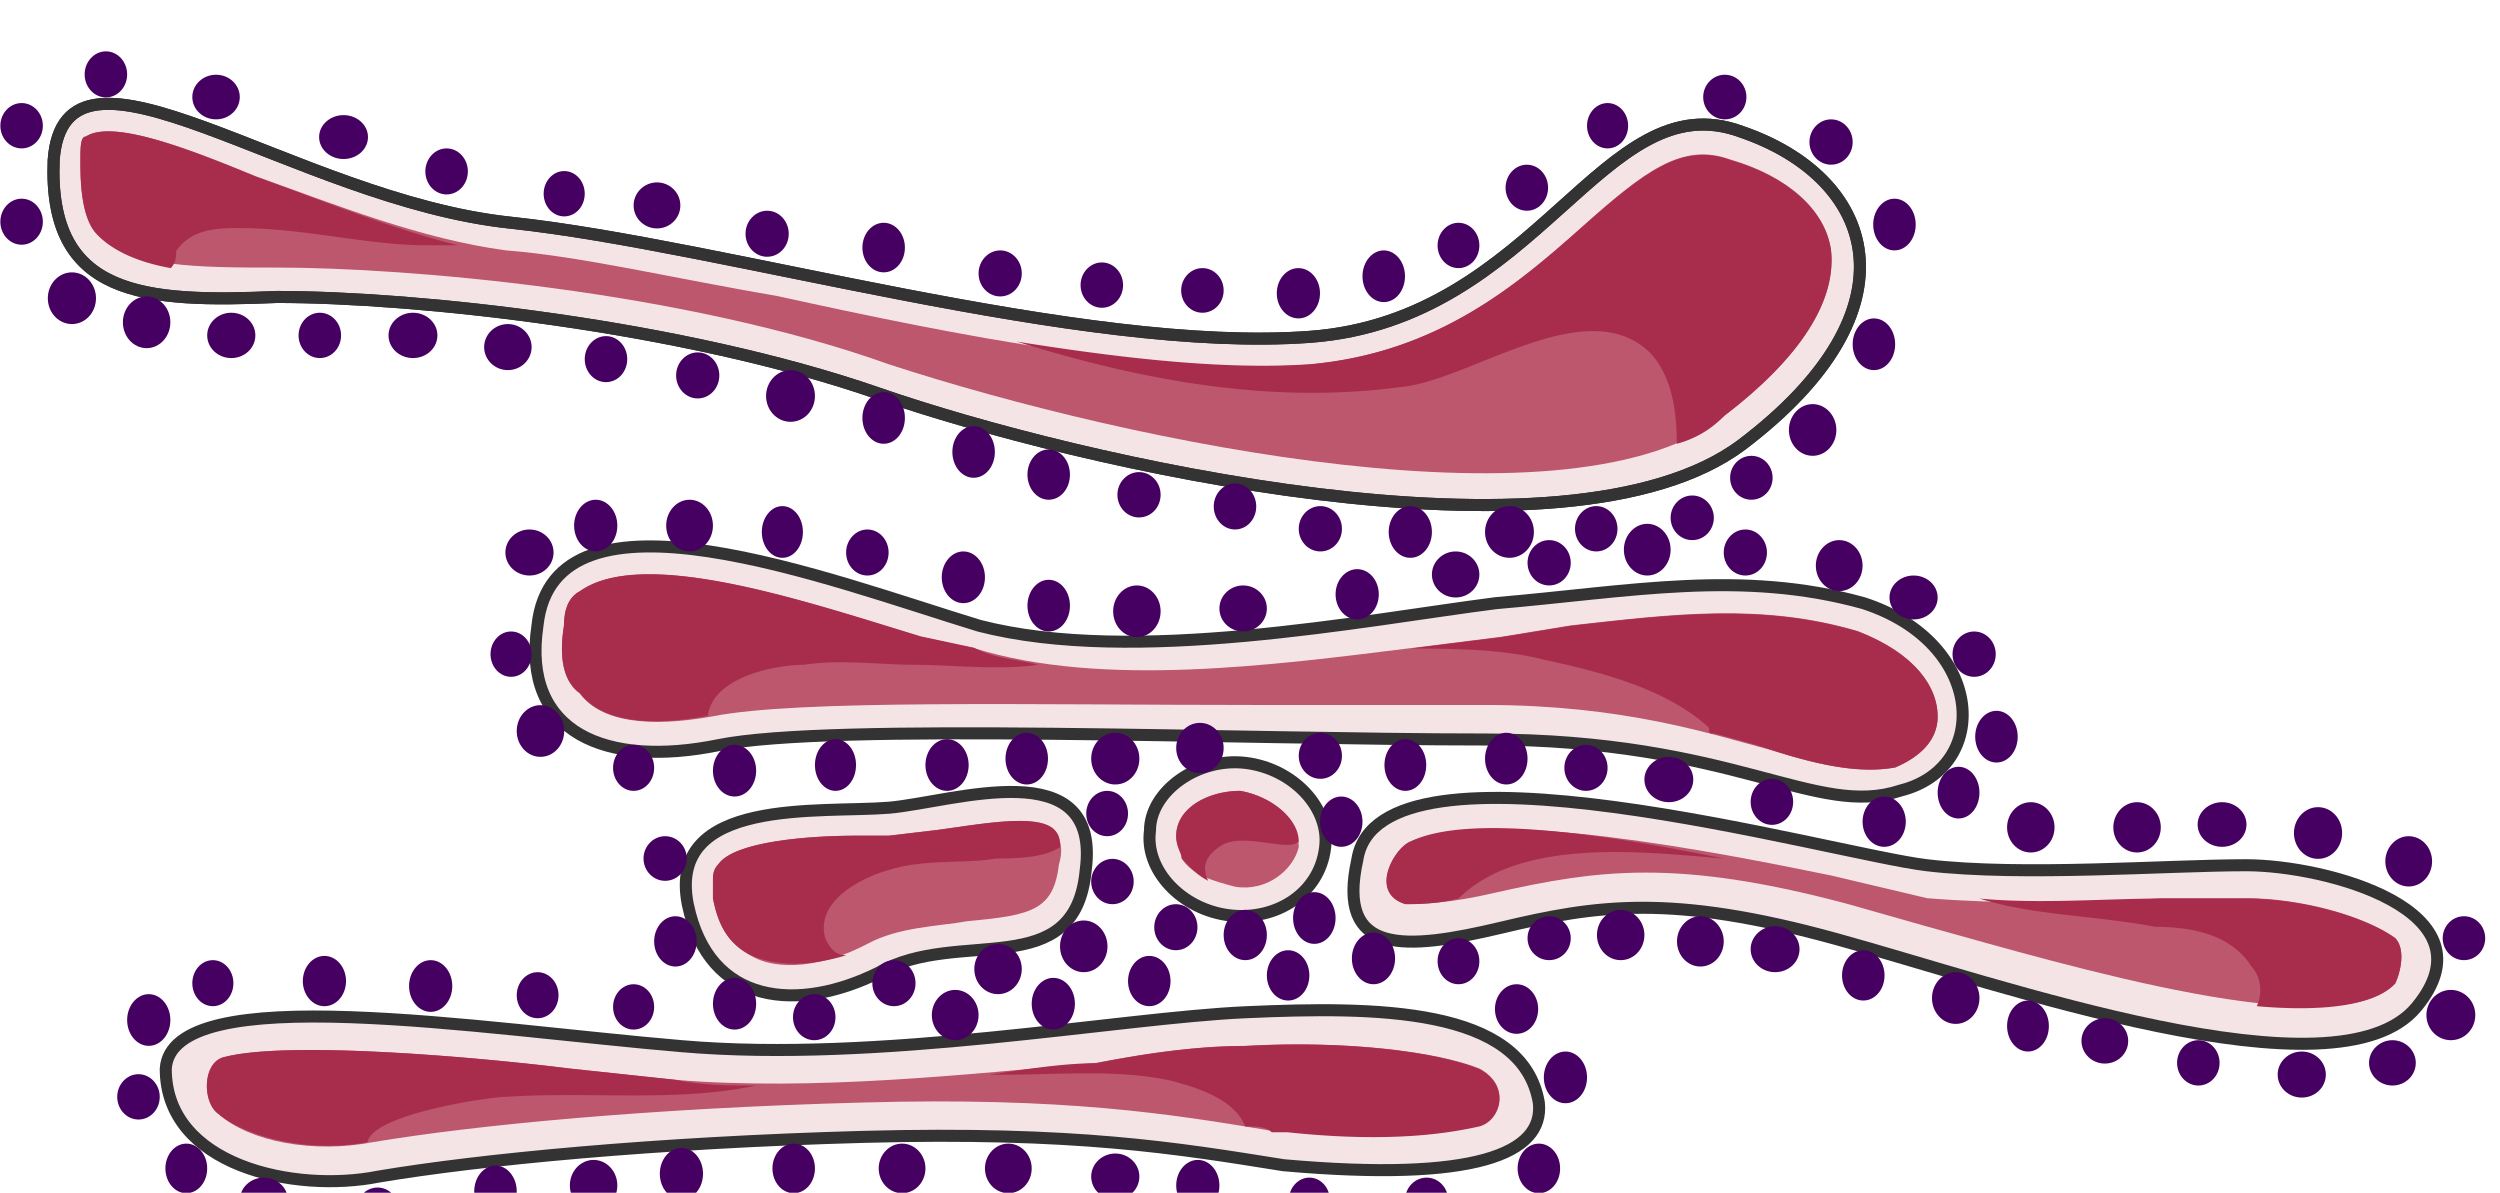 <svg xmlns="http://www.w3.org/2000/svg" version="1.0" viewBox="0 0 282.18 134.627"><defs><clipPath clipPathUnits="userSpaceOnUse" id="a"><path d="M-.56 5.197h281.83v134.718H-.56z"/></clipPath></defs><path d="M144.832 131.48c-12.012-1.919-23.426-3.837-47.451-3.198-23.446.64-43.254 2.559-54.667 4.478-9.614 1.918-24.045-1.28-24.045-12.153.62-10.234 35.458-4.477 58.284-2.559 22.227 1.92 49.25-3.198 63.662-3.837 14.431-.64 31.24-.64 33.04 10.234.6 5.756-7.196 8.954-28.823 7.035z" fill="#f5e4e5" fill-rule="evenodd" fill-opacity="1" stroke="none"/><path d="M123.745 119.967c6.596-1.279 12.013-1.919 16.81-1.919 11.413-.64 21.627.64 26.424 2.559 3.598 1.919 2.398 5.756 0 6.396-2.998.64-9.614 1.919-21.627.64h-1.799c-11.413-1.92-23.426-3.838-46.232-3.198-24.025.64-43.853 2.558-55.266 4.477-6.616 1.28-13.812 0-17.41-3.198-1.819-1.28-1.819-5.757.6-6.396 7.195-1.92 28.822 0 39.036 1.279l12.013 1.28c15.61 1.278 33.02-.64 47.451-1.92z" fill="#bc576d" fill-rule="evenodd" fill-opacity="1" stroke="none"/><path clip-path="url(#a)" d="M6.016 18.05c-.62 15.43 10.214 16.07 25.225 15.43 15.63 0 45.692 3.198 67.919 10.913 22.246 7.715 77.533 20.568 97.36 5.797 20.429-15.431 15.032-30.222 0-35.359-15.63-5.796-22.825 21.207-48.67 23.146-25.844 1.919-66.12-10.294-90.165-12.872C33.06 22.546 7.215 1.319 6.016 18.049z" fill="#bc576d" fill-rule="evenodd" fill-opacity="1" stroke="none"/><path clip-path="url(#a)" d="M6.016 18.05c-.62 15.43 10.214 16.07 25.225 15.43 15.63 0 45.692 3.198 67.919 10.913 22.246 7.715 77.533 20.568 97.36 5.797 20.429-15.431 15.032-30.222 0-35.359-15.63-5.796-22.825 21.207-48.67 23.146-25.844 1.919-66.12-10.294-90.165-12.872C33.06 22.546 7.215 1.319 6.016 18.049z" fill="#f5e4e5" fill-rule="evenodd" fill-opacity="1" stroke="none"/><path d="M60.623 70.597C58.804 82.77 68.44 86.627 81.051 84.07c12.632-2.578 58.904-.64 86.567-.64 28.243 0 37.258 8.955 46.872 5.757 10.214-2.559 9.614-16.67-4.197-21.147-13.832-3.838-26.444-1.28-41.475 0-15.031 1.919-40.876 7.055-58.305 2.558-16.83-5.117-48.09-17.31-49.89 0zM77.593 102.038c2.399 11.533 12.572 12.173 21.567 7.695 8.974-5.136 22.146 1.28 23.346-11.553 1.779-13.471-14.971-7.695-22.167-7.055-7.775.64-25.145-1.28-22.746 10.913z" fill="#f5e4e5" fill-rule="evenodd" fill-opacity="1" stroke="none"/><path d="M129.761 93.723c0-4.457 5.397-8.295 10.774-7.655 5.397.64 9.574 5.097 8.994 9.554-.6 5.097-5.396 8.275-10.773 7.655-5.397-.64-9.594-5.097-8.995-9.554z" fill="#f5e4e5" fill-rule="evenodd" fill-opacity="1" stroke="none"/><path d="M9.694 15.41c2.998-1.938 11.393 1.28 19.208 4.498 9.015 3.218 18.63 7.076 28.223 8.355 8.415.64 19.229 3.218 30.642 5.157 20.407 4.497 43.234 8.994 60.063 7.715 14.412-1.3 23.426-9.014 30.622-15.43 7.215-6.437 11.413-9.655 16.81-7.716 6.616 1.919 10.813 5.777 11.413 10.274.6 5.796-3.598 12.212-12.013 18.649-16.81 13.491-66.66 3.218-94.283-5.777-23.426-8.375-54.667-10.933-69.078-10.933-8.995 0-16.81 0-20.408-3.858-1.199-1.3-1.818-3.858-1.818-7.715v-.64c0-1.3 0-2.578.62-2.578zM65.46 78.293c-1.799-1.28-2.418-3.858-1.799-7.696 0-1.919.6-3.218 1.8-3.857 7.215-5.137 25.844 1.279 38.456 5.136l6.016 1.28c14.432 4.497 33.66 1.938 49.29 0l10.214-1.28 7.816-1.279c11.413-1.279 21.626-2.578 32.44.64 6.616 2.558 9.014 6.416 9.014 9.614 0 2.578-1.798 4.497-4.797 5.776-3.617.64-7.815 0-13.831-1.918-7.216-1.92-16.83-5.137-32.44-5.137h-25.845c-25.245 0-51.689-.64-61.323 1.279-7.195 1.3-12.612.66-15.01-2.558zM80.471 99.46c0-.64 0-1.28.62-1.92 1.799-2.578 10.214-3.217 15.61-3.217h3.598l5.417-.64c4.797-.64 11.413-1.939 13.212 0 .6.64 1.2 1.92.6 3.858-.6 5.137-2.999 5.776-10.214 6.416-3.598.64-7.796.64-11.413 2.578-4.797 2.559-10.214 3.198-13.212 1.28-2.399-1.28-3.598-3.218-4.218-6.416v-1.94zM139.995 89.266c3.598.64 6.596 3.178 6.596 6.356-.6 2.539-3.598 5.077-7.215 4.457-2.399-.64-4.798-1.279-5.997-3.178 0-.64-.62-1.279-.62-2.538 0-3.178 3.618-5.097 7.236-5.097z" fill="#bc576d" fill-rule="evenodd" fill-opacity="1" stroke="none"/><path clip-path="url(#a)" d="M153.167 96.981c-2.418 10.894 5.397 10.254 16.21 7.696 10.814-2.579 19.229-3.858 37.857 1.279 18.61 5.117 56.466 18.569 65.48 7.675 8.995-10.893-10.213-16.01-19.228-16.01-9.014 0-25.224 1.28-36.038 0-10.813-1.28-61.882-16.03-64.28-.64z" fill="#f5e4e5" fill-rule="evenodd" fill-opacity="1" stroke="none"/><path d="M158.644 102.018c-4.218-1.279-1.2-6.416.6-7.056 9.014-3.857 34.838 1.28 47.45 3.858l10.814 2.559c7.815.64 18.01.64 26.424 0h9.614c5.997 0 13.212 1.918 16.81 4.497 1.2 1.28.6 3.838 0 5.117-6.596 7.055-36.638-1.92-52.848-6.416l-9.014-2.559c-19.229-5.137-28.223-3.838-39.636-1.279-5.417 1.28-8.415 1.28-10.214 1.28z" fill="#bc576d" fill-rule="evenodd" fill-opacity="1" stroke="none"/><path d="M51.689 27.683c-7.796-1.939-15.6-5.167-22.807-7.745-7.795-3.228-16.2-6.466-19.198-4.527-.61 0-.61 1.299-.61 2.588v.64c0 3.877.61 6.466 1.81 7.755 1.798 1.939 4.796 3.228 8.394 3.868.6-.64.6-1.29.6-1.93 1.809-2.588 4.807-2.588 7.206-2.588 7.205 0 14.41 1.94 21.007 1.94h3.598zM206.675 28.303c-.6-4.497-4.797-8.335-11.413-10.254-5.397-1.939-9.595 1.28-16.81 7.695-7.216 6.397-16.21 14.092-30.642 15.371-9.614.64-21.007-.64-33.04-2.558 14.432 4.497 28.843 7.055 43.254 5.137 7.815-.64 21.027-10.914 28.243-3.858 2.399 2.578 2.998 6.416 2.998 10.254a11.433 11.433 0 0 0 5.397-3.198c8.415-6.417 12.612-12.813 12.013-18.59zM109.953 73.116l-5.996-1.28C91.325 68 72.676 61.603 65.46 66.72c-1.199.64-1.799 1.918-1.799 3.837-.62 3.838 0 6.396 1.8 7.676 2.398 3.198 7.815 3.837 14.43 2.558.6-4.477 7.816-5.756 10.834-5.756 4.197-.64 8.415 0 12.612 0 3.618 0 9.635.64 13.832 0-2.399-.64-4.797-.64-7.216-1.92zM209.713 71.277c-10.814-3.198-21.007-1.919-32.42-.64l-7.816 1.28-10.194 1.279h-1.818c6.016 0 12.012 0 16.83 1.279 5.996 1.28 13.791 3.198 18.608 7.675 0 .64 0 .64.6.64 2.398.64 4.797 1.279 6.596 1.919 6.016 1.918 10.214 2.558 13.811 1.918 2.999-1.279 4.797-3.198 4.797-5.756 0-3.198-2.398-7.036-8.994-9.594zM100.38 98.18c4.217-1.279 8.434-.64 12.052-1.279 1.799 0 5.417 0 7.215-1.299 0-.64 0-1.28-.6-1.919-1.798-1.939-8.434-.64-13.251 0l-5.417.64h-3.618c-5.436 0-13.871.64-15.67 3.218-.62.64-.62 1.28-.62 1.919v1.939c.62 3.198 1.82 5.136 4.238 6.416 2.998 1.279 6.616 1.279 10.833 0-1.2 0-1.799-.64-2.398-1.92-1.22-4.496 4.817-7.075 7.235-7.715zM146.591 94.982c0-2.538-2.998-5.076-6.596-5.716-3.618 0-7.235 1.919-7.235 5.077 0 1.279.62 1.919.62 2.538 1.198 1.28 1.798 1.92 2.997 2.539-.6-1.26-.6-2.539 1.2-3.798 2.418-1.899 7.815.64 9.014-.64zM194.562 96.901c-12.572-2.578-28.743-5.157-35.339-1.919-1.798.64-4.797 5.797-.6 7.076 1.2 0 3.599 0 5.997-.64 7.196-7.095 21.567-5.156 29.942-4.517zM270.356 111.013c.6-1.28 1.2-3.838 0-5.117-3.598-2.559-10.833-4.477-16.85-4.477h-9.614c-6.016 0-13.831.64-20.467 0 6.016 1.918 13.252 1.918 19.868 3.198 3.597 0 8.414.64 10.833 4.477 1.2 1.28 1.2 3.198.6 4.477 7.215.64 13.232 0 15.63-2.558zM41.475 128.922c.6-3.198 13.831-5.117 15.63-5.117 9.615-.64 19.229.64 28.243-1.28-2.998 0-5.996 0-9.014-.639l-12.013-1.28c-10.234-1.278-31.86-3.197-39.076-1.278-2.419.64-2.419 5.117-.6 6.396 2.998 2.558 10.214 4.477 16.83 3.198zM166.979 120.667c-4.817-1.959-15.031-3.258-26.444-2.599-4.817 0-10.214.64-16.83 1.94-3.618 0-7.815.659-12.033 1.298h1.82c5.996 0 12.612-.64 18.628.66 2.398.64 7.216 1.939 8.415 5.177 1.2 0 2.398 0 2.998.66h1.799c12.033 1.279 18.649 0 21.647-.66 2.398-.64 3.598-4.537 0-6.476zm-62.522 1.3z" fill="#a82d4d" fill-rule="evenodd" fill-opacity="1" stroke="none"/><path d="M144.872 131.52c-12.013-1.919-23.426-3.837-47.451-3.198-23.446.64-43.254 2.559-54.667 4.478-9.614 1.918-24.045-1.28-24.045-12.153.62-10.234 35.458-4.477 58.284-2.559 22.227 1.92 49.25-3.198 63.662-3.837 14.431-.64 31.24-.64 33.04 10.234.6 5.756-7.196 8.954-28.823 7.035" fill="none" stroke="#333" stroke-width="1.359px" stroke-linecap="round" stroke-linejoin="round" stroke-miterlimit="4" stroke-dasharray="none" stroke-opacity="1"/><path clip-path="url(#a)" d="M6.056 18.089c-.62 15.43 10.214 16.07 25.225 15.43 15.63 0 45.692 3.199 67.919 10.914 22.246 7.715 77.533 20.568 97.36 5.797 20.428-15.431 15.032-30.222 0-35.359-15.63-5.796-22.825 21.207-48.67 23.146-25.844 1.919-66.12-10.294-90.165-12.872C33.1 22.586 7.255 1.359 6.056 18.089" fill="none" stroke="#333" stroke-width="1.359px" stroke-linecap="round" stroke-linejoin="round" stroke-miterlimit="4" stroke-dasharray="none" stroke-opacity="1"/><path clip-path="url(#a)" d="M6.056 18.089c-.62 15.43 10.214 16.07 25.225 15.43 15.63 0 45.692 3.199 67.919 10.914 22.246 7.715 77.533 20.568 97.36 5.797 20.428-15.431 15.032-30.222 0-35.359-15.63-5.796-22.825 21.207-48.67 23.146-25.844 1.919-66.12-10.294-90.165-12.872C33.1 22.586 7.255 1.359 6.056 18.089" fill="none" stroke="#333" stroke-width="1.359px" stroke-linecap="round" stroke-linejoin="round" stroke-miterlimit="4" stroke-dasharray="none" stroke-opacity="1"/><path d="M60.663 70.637c-1.819 12.173 7.815 16.03 20.428 13.472 12.632-2.578 58.904-.64 86.567-.64 28.243 0 37.258 8.955 46.872 5.757 10.214-2.559 9.614-16.67-4.197-21.147-13.832-3.838-26.444-1.28-41.475 0-15.031 1.919-40.876 7.055-58.305 2.558-16.83-5.117-48.09-17.31-49.89 0M77.633 102.078c2.398 11.533 12.572 12.173 21.567 7.695 8.974-5.136 22.146 1.28 23.346-11.553 1.779-13.471-14.971-7.695-22.167-7.055-7.775.64-25.145-1.28-22.746 10.913" fill="none" stroke="#333" stroke-width="1.359px" stroke-linecap="round" stroke-linejoin="round" stroke-miterlimit="4" stroke-dasharray="none" stroke-opacity="1"/><path d="M129.801 93.763c0-4.457 5.397-8.295 10.774-7.655 5.397.64 9.574 5.097 8.994 9.554-.6 5.097-5.396 8.275-10.773 7.655-5.397-.64-9.594-5.097-8.995-9.554" fill="none" stroke="#333" stroke-width="1.359px" stroke-linecap="round" stroke-linejoin="round" stroke-miterlimit="4" stroke-dasharray="none" stroke-opacity="1"/><path clip-path="url(#a)" d="M153.207 97.021c-2.418 10.894 5.397 10.254 16.21 7.696 10.814-2.579 19.229-3.858 37.857 1.279 18.61 5.117 56.466 18.569 65.48 7.675 8.995-10.893-10.213-16.01-19.228-16.01-9.014 0-25.224 1.279-36.038 0-10.813-1.28-61.882-16.03-64.28-.64" fill="none" stroke="#333" stroke-width="1.359px" stroke-linecap="round" stroke-linejoin="round" stroke-miterlimit="4" stroke-dasharray="none" stroke-opacity="1"/><path d="M153.787 31.181c0-1.599 1.08-2.918 2.398-2.918 1.34 0 2.399 1.32 2.399 2.918 0 1.62-1.06 2.918-2.399 2.918-1.319 0-2.398-1.299-2.398-2.918zM144.113 33.1c0-1.56 1.099-2.838 2.438-2.838 1.36 0 2.439 1.279 2.439 2.838 0 1.579-1.08 2.838-2.439 2.838-1.339 0-2.438-1.259-2.438-2.838zM133.32 32.78c0-1.379 1.079-2.518 2.398-2.518 1.339 0 2.398 1.139 2.398 2.518 0 1.4-1.06 2.519-2.398 2.519-1.32 0-2.399-1.12-2.399-2.519zM121.966 32.18c0-1.399 1.08-2.558 2.399-2.558 1.339 0 2.398 1.16 2.398 2.558 0 1.42-1.06 2.559-2.398 2.559-1.32 0-2.399-1.14-2.399-2.559zM110.453 30.861c0-1.419 1.1-2.598 2.439-2.598 1.359 0 2.438 1.18 2.438 2.598 0 1.44-1.08 2.599-2.438 2.599-1.34 0-2.439-1.16-2.439-2.599zM97.341 27.943c0-1.539 1.08-2.798 2.399-2.798 1.339 0 2.398 1.259 2.398 2.798 0 1.56-1.06 2.798-2.398 2.798-1.32 0-2.399-1.239-2.399-2.798zM84.149 26.384c0-1.42 1.1-2.598 2.439-2.598 1.359 0 2.438 1.179 2.438 2.598 0 1.44-1.08 2.598-2.438 2.598-1.34 0-2.439-1.159-2.439-2.598zM71.517 23.186c0-1.43 1.189-2.598 2.638-2.598 1.46 0 2.638 1.169 2.638 2.598 0 1.44-1.179 2.598-2.638 2.598-1.45 0-2.638-1.159-2.638-2.598zM61.363 21.867c0-1.41 1.04-2.559 2.318-2.559 1.29 0 2.319 1.15 2.319 2.559 0 1.419-1.03 2.558-2.319 2.558-1.279 0-2.318-1.14-2.318-2.558zM48.01 19.348c0-1.429 1.08-2.598 2.4-2.598 1.329 0 2.398 1.17 2.398 2.598 0 1.44-1.07 2.599-2.399 2.599-1.319 0-2.398-1.16-2.398-2.599zM36.018 15.47c0-1.359 1.24-2.478 2.758-2.478 1.53 0 2.759 1.12 2.759 2.479 0 1.369-1.23 2.478-2.759 2.478-1.519 0-2.758-1.11-2.758-2.478zM21.707 10.953c0-1.389 1.2-2.518 2.678-2.518 1.48 0 2.679 1.13 2.679 2.518 0 1.4-1.2 2.519-2.679 2.519-1.479 0-2.678-1.12-2.678-2.519zM9.554 8.395c0-1.43 1.08-2.599 2.399-2.599 1.329 0 2.398 1.17 2.398 2.599 0 1.439-1.07 2.598-2.398 2.598-1.32 0-2.399-1.159-2.399-2.598zM57.045 62.362c0-1.429 1.22-2.598 2.719-2.598 1.509 0 2.718 1.17 2.718 2.598 0 1.44-1.21 2.599-2.718 2.599-1.5 0-2.719-1.16-2.719-2.599zM64.8 59.324c0-1.609 1.1-2.918 2.44-2.918 1.348 0 2.438 1.309 2.438 2.918 0 1.62-1.09 2.918-2.439 2.918-1.339 0-2.438-1.299-2.438-2.918zM75.194 59.324c0-1.609 1.19-2.918 2.639-2.918 1.459 0 2.638 1.309 2.638 2.918 0 1.62-1.18 2.918-2.638 2.918-1.45 0-2.639-1.299-2.639-2.918zM85.988 60.044c0-1.6 1.04-2.919 2.318-2.919 1.3 0 2.32 1.32 2.32 2.919 0 1.619-1.02 2.918-2.32 2.918-1.279 0-2.318-1.3-2.318-2.918zM95.502 62.362c0-1.419 1.08-2.598 2.399-2.598 1.339 0 2.398 1.18 2.398 2.598 0 1.44-1.06 2.599-2.398 2.599-1.32 0-2.399-1.16-2.399-2.599zM106.296 65.16c0-1.599 1.099-2.918 2.438-2.918 1.36 0 2.439 1.32 2.439 2.919 0 1.619-1.08 2.918-2.439 2.918-1.34 0-2.438-1.3-2.438-2.918zM115.97 68.359c0-1.6 1.08-2.919 2.398-2.919 1.34 0 2.399 1.32 2.399 2.919 0 1.619-1.06 2.918-2.399 2.918-1.319 0-2.398-1.3-2.398-2.918zM125.644 68.998c0-1.599 1.2-2.918 2.678-2.918 1.48 0 2.679 1.32 2.679 2.918 0 1.62-1.2 2.918-2.679 2.918-1.479 0-2.678-1.299-2.678-2.918zM137.637 68.678c0-1.419 1.199-2.598 2.678-2.598 1.48 0 2.678 1.18 2.678 2.598 0 1.44-1.199 2.599-2.678 2.599-1.48 0-2.678-1.16-2.678-2.599zM150.749 67.08c0-1.56 1.099-2.839 2.438-2.839 1.36 0 2.439 1.28 2.439 2.838 0 1.58-1.08 2.839-2.439 2.839-1.339 0-2.438-1.26-2.438-2.839zM161.622 64.84c0-1.418 1.2-2.598 2.678-2.598 1.48 0 2.679 1.18 2.679 2.599 0 1.439-1.2 2.598-2.679 2.598-1.479 0-2.678-1.16-2.678-2.598zM172.416 63.522c0-1.4 1.099-2.559 2.438-2.559 1.36 0 2.439 1.16 2.439 2.559 0 1.419-1.08 2.558-2.439 2.558-1.34 0-2.438-1.14-2.438-2.558zM183.289 62.042c0-1.599 1.2-2.918 2.638-2.918 1.46 0 2.639 1.32 2.639 2.918 0 1.62-1.18 2.919-2.639 2.919-1.439 0-2.638-1.3-2.638-2.919zM194.562 62.362c0-1.419 1.1-2.598 2.439-2.598 1.359 0 2.438 1.18 2.438 2.598 0 1.44-1.08 2.599-2.438 2.599-1.34 0-2.439-1.16-2.439-2.599zM204.956 63.841c0-1.579 1.2-2.878 2.638-2.878 1.46 0 2.639 1.3 2.639 2.878 0 1.6-1.18 2.879-2.639 2.879-1.439 0-2.638-1.28-2.638-2.879zM213.27 67.44c0-1.36 1.22-2.48 2.72-2.48 1.518 0 2.717 1.12 2.717 2.48 0 1.378-1.199 2.478-2.718 2.478-1.499 0-2.718-1.1-2.718-2.479zM220.386 73.835c0-1.399 1.1-2.558 2.439-2.558 1.36 0 2.438 1.16 2.438 2.558 0 1.42-1.079 2.559-2.438 2.559-1.34 0-2.439-1.14-2.439-2.559zM222.945 83.15c0-1.6 1.08-2.919 2.398-2.919 1.34 0 2.399 1.32 2.399 2.919 0 1.619-1.06 2.918-2.399 2.918-1.319 0-2.398-1.3-2.398-2.918zM218.707 89.466c0-1.6 1.06-2.918 2.359-2.918 1.32 0 2.359 1.319 2.359 2.918 0 1.619-1.04 2.918-2.359 2.918-1.3 0-2.359-1.3-2.359-2.918zM210.233 92.744c0-1.56 1.099-2.838 2.438-2.838 1.36 0 2.439 1.279 2.439 2.838 0 1.579-1.08 2.838-2.439 2.838-1.34 0-2.438-1.26-2.438-2.838zM197.6 90.505c0-1.419 1.08-2.598 2.399-2.598 1.339 0 2.398 1.179 2.398 2.598 0 1.44-1.059 2.599-2.398 2.599-1.32 0-2.399-1.16-2.399-2.599zM185.608 87.987c0-1.4 1.239-2.559 2.758-2.559 1.539 0 2.758 1.16 2.758 2.559 0 1.419-1.22 2.558-2.758 2.558-1.52 0-2.758-1.14-2.758-2.558zM176.573 86.667c0-1.419 1.1-2.598 2.439-2.598 1.359 0 2.438 1.18 2.438 2.598 0 1.44-1.08 2.599-2.438 2.599-1.34 0-2.439-1.16-2.439-2.599zM167.618 85.628c0-1.599 1.08-2.918 2.399-2.918 1.34 0 2.399 1.32 2.399 2.918 0 1.62-1.06 2.918-2.399 2.918-1.32 0-2.399-1.299-2.399-2.918zM156.265 86.348c0-1.6 1.06-2.919 2.359-2.919 1.32 0 2.358 1.32 2.358 2.919 0 1.619-1.039 2.918-2.358 2.918-1.3 0-2.359-1.3-2.359-2.918zM146.591 85.308c0-1.419 1.1-2.598 2.439-2.598 1.359 0 2.438 1.18 2.438 2.598 0 1.44-1.08 2.599-2.438 2.599-1.34 0-2.439-1.16-2.439-2.599zM123.165 85.628c0-1.599 1.22-2.918 2.719-2.918 1.519 0 2.718 1.32 2.718 2.918 0 1.62-1.2 2.918-2.718 2.918-1.5 0-2.719-1.299-2.719-2.918zM55.366 73.835c0-1.409 1.04-2.558 2.319-2.558 1.29 0 2.319 1.15 2.319 2.558 0 1.42-1.03 2.559-2.319 2.559-1.28 0-2.319-1.14-2.319-2.559zM58.325 82.51c0-1.609 1.199-2.918 2.678-2.918 1.48 0 2.678 1.309 2.678 2.918 0 1.619-1.199 2.918-2.678 2.918-1.48 0-2.678-1.299-2.678-2.918zM69.198 86.667c0-1.429 1.04-2.598 2.319-2.598 1.289 0 2.318 1.17 2.318 2.598 0 1.44-1.03 2.599-2.318 2.599-1.28 0-2.319-1.16-2.319-2.599zM80.471 86.987c0-1.599 1.1-2.918 2.439-2.918 1.359 0 2.438 1.32 2.438 2.918 0 1.62-1.08 2.919-2.438 2.919-1.34 0-2.439-1.3-2.439-2.919zM91.984 86.348c0-1.6 1.04-2.919 2.319-2.919 1.3 0 2.318 1.32 2.318 2.919 0 1.619-1.019 2.918-2.318 2.918-1.28 0-2.319-1.3-2.319-2.918zM104.457 86.348c0-1.6 1.099-2.919 2.438-2.919 1.36 0 2.439 1.32 2.439 2.919 0 1.619-1.08 2.918-2.439 2.918-1.339 0-2.438-1.3-2.438-2.918zM113.491 85.628c0-1.599 1.08-2.918 2.399-2.918 1.339 0 2.398 1.32 2.398 2.918 0 1.62-1.059 2.918-2.398 2.918-1.32 0-2.399-1.299-2.399-2.918zM122.606 91.824c0-1.399 1.059-2.558 2.358-2.558 1.32 0 2.359 1.16 2.359 2.558 0 1.42-1.04 2.559-2.359 2.559-1.299 0-2.358-1.14-2.358-2.559zM123.165 99.5c0-1.4 1.08-2.559 2.399-2.559 1.34 0 2.398 1.16 2.398 2.559 0 1.419-1.059 2.558-2.398 2.558-1.32 0-2.399-1.14-2.399-2.558zM119.647 106.815c0-1.599 1.2-2.918 2.679-2.918 1.479 0 2.678 1.32 2.678 2.918 0 1.62-1.199 2.918-2.678 2.918-1.48 0-2.679-1.299-2.679-2.918zM109.973 109.374c0-1.56 1.2-2.839 2.679-2.839 1.479 0 2.678 1.28 2.678 2.839 0 1.579-1.2 2.838-2.678 2.838-1.48 0-2.679-1.26-2.679-2.838zM98.46 110.973c0-1.42 1.1-2.599 2.439-2.599 1.359 0 2.438 1.18 2.438 2.599 0 1.439-1.079 2.598-2.438 2.598-1.34 0-2.439-1.16-2.439-2.598zM89.506 114.81c0-1.419 1.08-2.598 2.398-2.598 1.34 0 2.399 1.18 2.399 2.598 0 1.44-1.06 2.599-2.399 2.599-1.319 0-2.398-1.16-2.398-2.599zM69.198 113.651c0-1.409 1.04-2.558 2.319-2.558 1.289 0 2.318 1.149 2.318 2.558 0 1.42-1.03 2.559-2.318 2.559-1.28 0-2.319-1.14-2.319-2.559zM58.325 112.332c0-1.43 1.059-2.599 2.358-2.599 1.31 0 2.359 1.17 2.359 2.599 0 1.44-1.05 2.598-2.359 2.598-1.299 0-2.358-1.159-2.358-2.598zM46.172 111.293c0-1.61 1.1-2.919 2.439-2.919 1.349 0 2.438 1.31 2.438 2.919 0 1.619-1.09 2.918-2.438 2.918-1.34 0-2.439-1.3-2.439-2.918zM34.18 110.733c0-1.56 1.099-2.838 2.438-2.838 1.349 0 2.438 1.279 2.438 2.838 0 1.569-1.089 2.838-2.438 2.838-1.34 0-2.439-1.27-2.439-2.838zM21.707 110.973c0-1.43 1.04-2.599 2.318-2.599 1.29 0 2.319 1.17 2.319 2.599 0 1.439-1.03 2.598-2.319 2.598-1.279 0-2.318-1.16-2.318-2.598zM14.351 115.13c0-1.609 1.1-2.918 2.439-2.918 1.349 0 2.438 1.31 2.438 2.918 0 1.62-1.089 2.918-2.438 2.918-1.34 0-2.439-1.299-2.439-2.918zM13.232 123.805c0-1.41 1.08-2.558 2.399-2.558 1.329 0 2.398 1.149 2.398 2.558 0 1.42-1.07 2.558-2.398 2.558-1.32 0-2.399-1.139-2.399-2.558zM18.669 131.88c0-1.539 1.059-2.798 2.358-2.798 1.31 0 2.359 1.259 2.359 2.798 0 1.55-1.05 2.798-2.359 2.798-1.299 0-2.358-1.249-2.358-2.798zM27.064 135.478c0-1.41 1.219-2.559 2.718-2.559 1.509 0 2.718 1.15 2.718 2.559 0 1.419-1.209 2.558-2.718 2.558-1.5 0-2.718-1.139-2.718-2.558zM40.176 136.637c0-1.429 1.099-2.598 2.438-2.598 1.35 0 2.439 1.17 2.439 2.598 0 1.44-1.09 2.599-2.439 2.599-1.339 0-2.438-1.16-2.438-2.599zM53.528 134.478c0-1.609 1.079-2.918 2.398-2.918 1.33 0 2.399 1.31 2.399 2.918 0 1.62-1.07 2.919-2.399 2.919-1.32 0-2.398-1.3-2.398-2.918zM64.321 133.799c0-1.59 1.2-2.878 2.678-2.878 1.48 0 2.679 1.289 2.679 2.878 0 1.599-1.2 2.878-2.679 2.878-1.479 0-2.678-1.28-2.678-2.878zM74.475 132.48c0-1.61 1.1-2.919 2.438-2.919 1.35 0 2.439 1.31 2.439 2.919 0 1.619-1.09 2.918-2.439 2.918-1.339 0-2.438-1.3-2.438-2.918zM87.187 131.88c0-1.539 1.08-2.798 2.399-2.798 1.339 0 2.398 1.259 2.398 2.798 0 1.56-1.06 2.798-2.398 2.798-1.32 0-2.399-1.239-2.399-2.798zM99.18 131.88c0-1.539 1.2-2.798 2.638-2.798 1.46 0 2.639 1.259 2.639 2.798 0 1.56-1.18 2.798-2.639 2.798-1.439 0-2.638-1.239-2.638-2.798zM111.173 131.88c0-1.539 1.199-2.798 2.638-2.798 1.46 0 2.638 1.259 2.638 2.798 0 1.56-1.179 2.798-2.638 2.798-1.44 0-2.638-1.239-2.638-2.798zM123.165 132.8c0-1.42 1.22-2.599 2.719-2.599 1.519 0 2.718 1.18 2.718 2.599 0 1.439-1.2 2.598-2.718 2.598-1.5 0-2.719-1.16-2.719-2.598zM132.76 133.799c0-1.58 1.099-2.878 2.438-2.878 1.36 0 2.439 1.299 2.439 2.878 0 1.599-1.08 2.878-2.439 2.878-1.34 0-2.438-1.28-2.438-2.878zM145.472 135.478c0-1.4 1.04-2.559 2.318-2.559 1.3 0 2.319 1.16 2.319 2.559 0 1.419-1.02 2.558-2.319 2.558-1.279 0-2.318-1.139-2.318-2.558zM158.584 135.478c0-1.4 1.1-2.559 2.438-2.559 1.36 0 2.439 1.16 2.439 2.559 0 1.419-1.08 2.558-2.439 2.558-1.339 0-2.438-1.139-2.438-2.558zM171.296 131.88c0-1.539 1.08-2.798 2.399-2.798 1.339 0 2.398 1.259 2.398 2.798 0 1.56-1.06 2.798-2.398 2.798-1.32 0-2.399-1.239-2.399-2.798zM174.254 121.606c0-1.599 1.1-2.918 2.439-2.918 1.36 0 2.438 1.32 2.438 2.918 0 1.62-1.079 2.919-2.438 2.919-1.34 0-2.439-1.3-2.439-2.919zM168.738 113.891c0-1.54 1.1-2.798 2.438-2.798 1.36 0 2.439 1.259 2.439 2.798 0 1.559-1.08 2.798-2.439 2.798-1.339 0-2.438-1.239-2.438-2.798zM116.45 113.291c0-1.599 1.099-2.918 2.438-2.918 1.36 0 2.438 1.32 2.438 2.918 0 1.62-1.079 2.919-2.438 2.919-1.34 0-2.439-1.3-2.439-2.919zM127.323 110.733c0-1.56 1.08-2.838 2.398-2.838 1.34 0 2.399 1.279 2.399 2.838 0 1.579-1.06 2.838-2.399 2.838-1.319 0-2.398-1.26-2.398-2.838zM142.993 110.093c0-1.559 1.08-2.838 2.399-2.838 1.34 0 2.398 1.28 2.398 2.838 0 1.58-1.059 2.839-2.398 2.839-1.32 0-2.399-1.26-2.399-2.839zM105.176 114.57c0-1.558 1.2-2.838 2.639-2.838 1.459 0 2.638 1.28 2.638 2.839 0 1.579-1.18 2.838-2.638 2.838-1.44 0-2.639-1.26-2.639-2.838zM80.471 113.291c0-1.599 1.1-2.918 2.439-2.918 1.359 0 2.438 1.32 2.438 2.918 0 1.62-1.08 2.919-2.438 2.919-1.34 0-2.439-1.3-2.439-2.919zM73.835 106.256c0-1.56 1.08-2.839 2.399-2.839 1.329 0 2.398 1.28 2.398 2.839 0 1.569-1.069 2.838-2.398 2.838-1.32 0-2.399-1.27-2.399-2.838zM72.636 96.901c0-1.389 1.1-2.518 2.439-2.518 1.349 0 2.438 1.13 2.438 2.518 0 1.4-1.09 2.519-2.439 2.519-1.339 0-2.438-1.12-2.438-2.519zM130.281 104.657c0-1.42 1.1-2.599 2.439-2.599 1.359 0 2.438 1.18 2.438 2.599 0 1.439-1.08 2.598-2.438 2.598-1.34 0-2.439-1.16-2.439-2.598zM138.116 105.536c0-1.559 1.1-2.838 2.439-2.838 1.359 0 2.438 1.279 2.438 2.838 0 1.58-1.079 2.838-2.438 2.838-1.34 0-2.439-1.259-2.439-2.838zM145.952 103.617c0-1.599 1.079-2.918 2.398-2.918 1.34 0 2.399 1.32 2.399 2.918 0 1.62-1.06 2.918-2.399 2.918-1.32 0-2.398-1.299-2.398-2.918zM148.99 92.744c0-1.56 1.079-2.838 2.398-2.838 1.34 0 2.399 1.279 2.399 2.838 0 1.579-1.06 2.838-2.399 2.838-1.319 0-2.398-1.26-2.398-2.838zM132.76 84.429c0-1.56 1.199-2.838 2.678-2.838 1.479 0 2.678 1.279 2.678 2.838 0 1.579-1.199 2.838-2.678 2.838-1.48 0-2.678-1.26-2.678-2.838zM152.588 108.174c0-1.599 1.099-2.918 2.438-2.918 1.36 0 2.439 1.32 2.439 2.918 0 1.62-1.08 2.919-2.439 2.919-1.34 0-2.438-1.3-2.438-2.919zM162.262 108.494c0-1.419 1.059-2.598 2.358-2.598 1.32 0 2.359 1.18 2.359 2.598 0 1.44-1.04 2.599-2.359 2.599-1.299 0-2.358-1.16-2.358-2.599zM172.416 105.896c0-1.36 1.099-2.479 2.438-2.479 1.36 0 2.439 1.12 2.439 2.479 0 1.379-1.08 2.478-2.439 2.478-1.34 0-2.438-1.099-2.438-2.478zM180.25 105.536c0-1.559 1.2-2.838 2.68-2.838 1.478 0 2.678 1.279 2.678 2.838 0 1.58-1.2 2.838-2.679 2.838-1.479 0-2.678-1.259-2.678-2.838zM189.285 106.256c0-1.56 1.2-2.839 2.639-2.839 1.459 0 2.638 1.28 2.638 2.839 0 1.579-1.18 2.838-2.638 2.838-1.44 0-2.639-1.26-2.639-2.838zM197.6 107.135c0-1.42 1.24-2.598 2.759-2.598 1.539 0 2.758 1.179 2.758 2.598 0 1.44-1.22 2.598-2.758 2.598-1.52 0-2.759-1.159-2.759-2.598zM245.731 119.967c0-1.399 1.08-2.558 2.399-2.558 1.339 0 2.398 1.16 2.398 2.558 0 1.42-1.06 2.559-2.398 2.559-1.32 0-2.399-1.14-2.399-2.559zM257.084 121.286c0-1.419 1.22-2.598 2.719-2.598 1.519 0 2.718 1.18 2.718 2.598 0 1.44-1.2 2.599-2.718 2.599-1.5 0-2.719-1.16-2.719-2.599zM267.398 119.967c0-1.399 1.2-2.558 2.638-2.558 1.46 0 2.639 1.16 2.639 2.558 0 1.42-1.18 2.559-2.639 2.559-1.439 0-2.638-1.14-2.638-2.559zM273.874 114.57c0-1.558 1.24-2.838 2.758-2.838 1.54 0 2.759 1.28 2.759 2.839 0 1.579-1.22 2.838-2.759 2.838-1.519 0-2.758-1.26-2.758-2.838zM275.713 105.896c0-1.36 1.08-2.479 2.398-2.479 1.34 0 2.399 1.12 2.399 2.479 0 1.379-1.06 2.478-2.399 2.478-1.319 0-2.398-1.099-2.398-2.478zM269.237 97.221c0-1.559 1.2-2.838 2.638-2.838 1.46 0 2.639 1.279 2.639 2.838 0 1.58-1.18 2.838-2.639 2.838-1.439 0-2.638-1.259-2.638-2.838zM258.923 94.023c0-1.599 1.22-2.918 2.718-2.918 1.52 0 2.719 1.319 2.719 2.918 0 1.619-1.2 2.918-2.719 2.918-1.499 0-2.718-1.299-2.718-2.918zM248.05 93.064c0-1.38 1.239-2.519 2.758-2.519 1.54 0 2.758 1.14 2.758 2.519 0 1.399-1.219 2.518-2.758 2.518-1.52 0-2.758-1.12-2.758-2.518zM238.535 93.383c0-1.559 1.2-2.838 2.679-2.838 1.479 0 2.678 1.28 2.678 2.838 0 1.58-1.2 2.839-2.678 2.839-1.48 0-2.679-1.26-2.679-2.839zM226.543 93.383c0-1.559 1.199-2.838 2.678-2.838 1.48 0 2.678 1.28 2.678 2.838 0 1.58-1.199 2.839-2.678 2.839-1.479 0-2.678-1.26-2.678-2.839zM207.914 110.093c0-1.559 1.08-2.838 2.399-2.838 1.339 0 2.398 1.28 2.398 2.838 0 1.58-1.06 2.839-2.398 2.839-1.32 0-2.399-1.26-2.399-2.839zM218.068 112.652c0-1.6 1.2-2.919 2.678-2.919 1.48 0 2.679 1.32 2.679 2.919 0 1.619-1.2 2.918-2.679 2.918-1.479 0-2.678-1.3-2.678-2.918zM226.543 115.81c0-1.58 1.06-2.878 2.358-2.878 1.32 0 2.359 1.299 2.359 2.878 0 1.599-1.04 2.878-2.359 2.878-1.299 0-2.358-1.28-2.358-2.878zM234.938 117.489c0-1.4 1.199-2.559 2.638-2.559 1.46 0 2.638 1.16 2.638 2.559 0 1.419-1.179 2.558-2.638 2.558-1.44 0-2.638-1.14-2.638-2.558zM.04 14.191c0-1.409 1.08-2.558 2.399-2.558 1.329 0 2.398 1.15 2.398 2.558 0 1.42-1.07 2.559-2.398 2.559-1.32 0-2.399-1.14-2.399-2.559zM.04 25.025c0-1.43 1.08-2.599 2.399-2.599 1.329 0 2.398 1.17 2.398 2.599 0 1.439-1.07 2.598-2.398 2.598-1.32 0-2.399-1.159-2.399-2.598zM5.397 33.66c0-1.61 1.219-2.919 2.718-2.919 1.51 0 2.718 1.31 2.718 2.919 0 1.619-1.209 2.918-2.718 2.918-1.499 0-2.718-1.3-2.718-2.918zM13.872 36.378c0-1.61 1.199-2.918 2.678-2.918 1.48 0 2.678 1.309 2.678 2.918 0 1.619-1.199 2.918-2.678 2.918-1.48 0-2.678-1.299-2.678-2.918zM23.386 37.857c0-1.41 1.22-2.558 2.718-2.558 1.51 0 2.719 1.149 2.719 2.558 0 1.42-1.21 2.559-2.719 2.559-1.499 0-2.718-1.14-2.718-2.559zM33.7 37.857c0-1.41 1.079-2.558 2.398-2.558 1.33 0 2.399 1.149 2.399 2.558 0 1.42-1.07 2.559-2.399 2.559-1.32 0-2.398-1.14-2.398-2.559zM43.853 37.857c0-1.41 1.24-2.558 2.759-2.558 1.529 0 2.758 1.149 2.758 2.558 0 1.42-1.23 2.559-2.758 2.559-1.52 0-2.759-1.14-2.759-2.559zM54.647 39.176c0-1.429 1.2-2.598 2.678-2.598 1.48 0 2.679 1.17 2.679 2.598 0 1.44-1.2 2.599-2.679 2.599-1.479 0-2.678-1.16-2.678-2.599zM66 40.535c0-1.429 1.08-2.598 2.399-2.598 1.329 0 2.398 1.17 2.398 2.598 0 1.44-1.07 2.599-2.398 2.599-1.32 0-2.399-1.16-2.399-2.599zM76.314 42.374c0-1.429 1.1-2.598 2.438-2.598 1.35 0 2.439 1.17 2.439 2.598 0 1.44-1.09 2.599-2.439 2.599-1.339 0-2.438-1.16-2.438-2.599zM86.468 44.693c0-1.6 1.239-2.918 2.758-2.918 1.539 0 2.758 1.319 2.758 2.918 0 1.619-1.219 2.918-2.758 2.918-1.52 0-2.758-1.3-2.758-2.918zM97.341 47.171c0-1.599 1.08-2.918 2.399-2.918 1.339 0 2.398 1.32 2.398 2.918 0 1.62-1.06 2.919-2.398 2.919-1.32 0-2.399-1.3-2.399-2.919zM107.495 51.01c0-1.6 1.08-2.92 2.398-2.92 1.34 0 2.399 1.32 2.399 2.92 0 1.618-1.06 2.917-2.399 2.917-1.319 0-2.398-1.299-2.398-2.918zM115.97 53.568c0-1.56 1.08-2.839 2.398-2.839 1.34 0 2.399 1.28 2.399 2.839 0 1.579-1.06 2.838-2.399 2.838-1.319 0-2.398-1.26-2.398-2.838zM126.124 55.846c0-1.399 1.099-2.558 2.438-2.558 1.36 0 2.439 1.159 2.439 2.558 0 1.42-1.08 2.559-2.439 2.559-1.34 0-2.438-1.14-2.438-2.559zM136.997 57.165c0-1.419 1.08-2.598 2.399-2.598 1.339 0 2.398 1.18 2.398 2.598 0 1.44-1.06 2.599-2.398 2.599-1.32 0-2.399-1.16-2.399-2.599zM146.591 59.684c0-1.4 1.1-2.559 2.439-2.559 1.359 0 2.438 1.16 2.438 2.559 0 1.419-1.08 2.558-2.438 2.558-1.34 0-2.439-1.139-2.439-2.558zM156.745 60.044c0-1.6 1.1-2.919 2.439-2.919 1.359 0 2.438 1.32 2.438 2.919 0 1.619-1.08 2.918-2.438 2.918-1.34 0-2.439-1.3-2.439-2.918zM167.618 60.044c0-1.6 1.24-2.919 2.759-2.919 1.539 0 2.758 1.32 2.758 2.919 0 1.619-1.22 2.918-2.758 2.918-1.52 0-2.759-1.3-2.759-2.918zM177.772 59.684c0-1.4 1.08-2.559 2.399-2.559 1.339 0 2.398 1.16 2.398 2.559 0 1.419-1.059 2.558-2.398 2.558-1.32 0-2.399-1.139-2.399-2.558zM188.566 58.445c0-1.38 1.1-2.519 2.438-2.519 1.36 0 2.439 1.14 2.439 2.519 0 1.399-1.08 2.518-2.439 2.518-1.339 0-2.438-1.12-2.438-2.518zM195.282 53.927c0-1.359 1.079-2.478 2.398-2.478 1.34 0 2.399 1.12 2.399 2.478 0 1.38-1.06 2.479-2.399 2.479-1.319 0-2.398-1.1-2.398-2.479zM201.918 48.53c0-1.598 1.199-2.918 2.678-2.918 1.48 0 2.678 1.32 2.678 2.919 0 1.619-1.199 2.918-2.678 2.918-1.48 0-2.678-1.3-2.678-2.918zM209.113 38.856c0-1.599 1.08-2.918 2.399-2.918 1.339 0 2.398 1.32 2.398 2.918 0 1.62-1.059 2.919-2.398 2.919-1.32 0-2.399-1.3-2.399-2.919zM211.432 25.345c0-1.6 1.08-2.919 2.398-2.919 1.34 0 2.399 1.32 2.399 2.919 0 1.619-1.06 2.918-2.399 2.918-1.319 0-2.398-1.3-2.398-2.918zM204.236 16.03c0-1.399 1.1-2.558 2.439-2.558 1.359 0 2.438 1.16 2.438 2.558 0 1.42-1.08 2.559-2.438 2.559-1.34 0-2.439-1.14-2.439-2.559zM192.243 10.953c0-1.379 1.1-2.518 2.439-2.518 1.36 0 2.439 1.14 2.439 2.518 0 1.4-1.08 2.519-2.439 2.519-1.34 0-2.439-1.12-2.439-2.519zM179.131 14.191c0-1.399 1.04-2.558 2.319-2.558 1.3 0 2.319 1.16 2.319 2.558 0 1.42-1.02 2.559-2.319 2.559-1.28 0-2.319-1.14-2.319-2.559zM169.937 21.187c0-1.419 1.08-2.598 2.399-2.598 1.339 0 2.398 1.179 2.398 2.598 0 1.44-1.06 2.599-2.398 2.599-1.32 0-2.399-1.16-2.399-2.599zM162.262 27.703c0-1.399 1.059-2.558 2.358-2.558 1.32 0 2.359 1.16 2.359 2.558 0 1.42-1.04 2.559-2.359 2.559-1.299 0-2.358-1.14-2.358-2.559z" fill="#460061" fill-rule="evenodd" fill-opacity="1" stroke="none"/></svg>